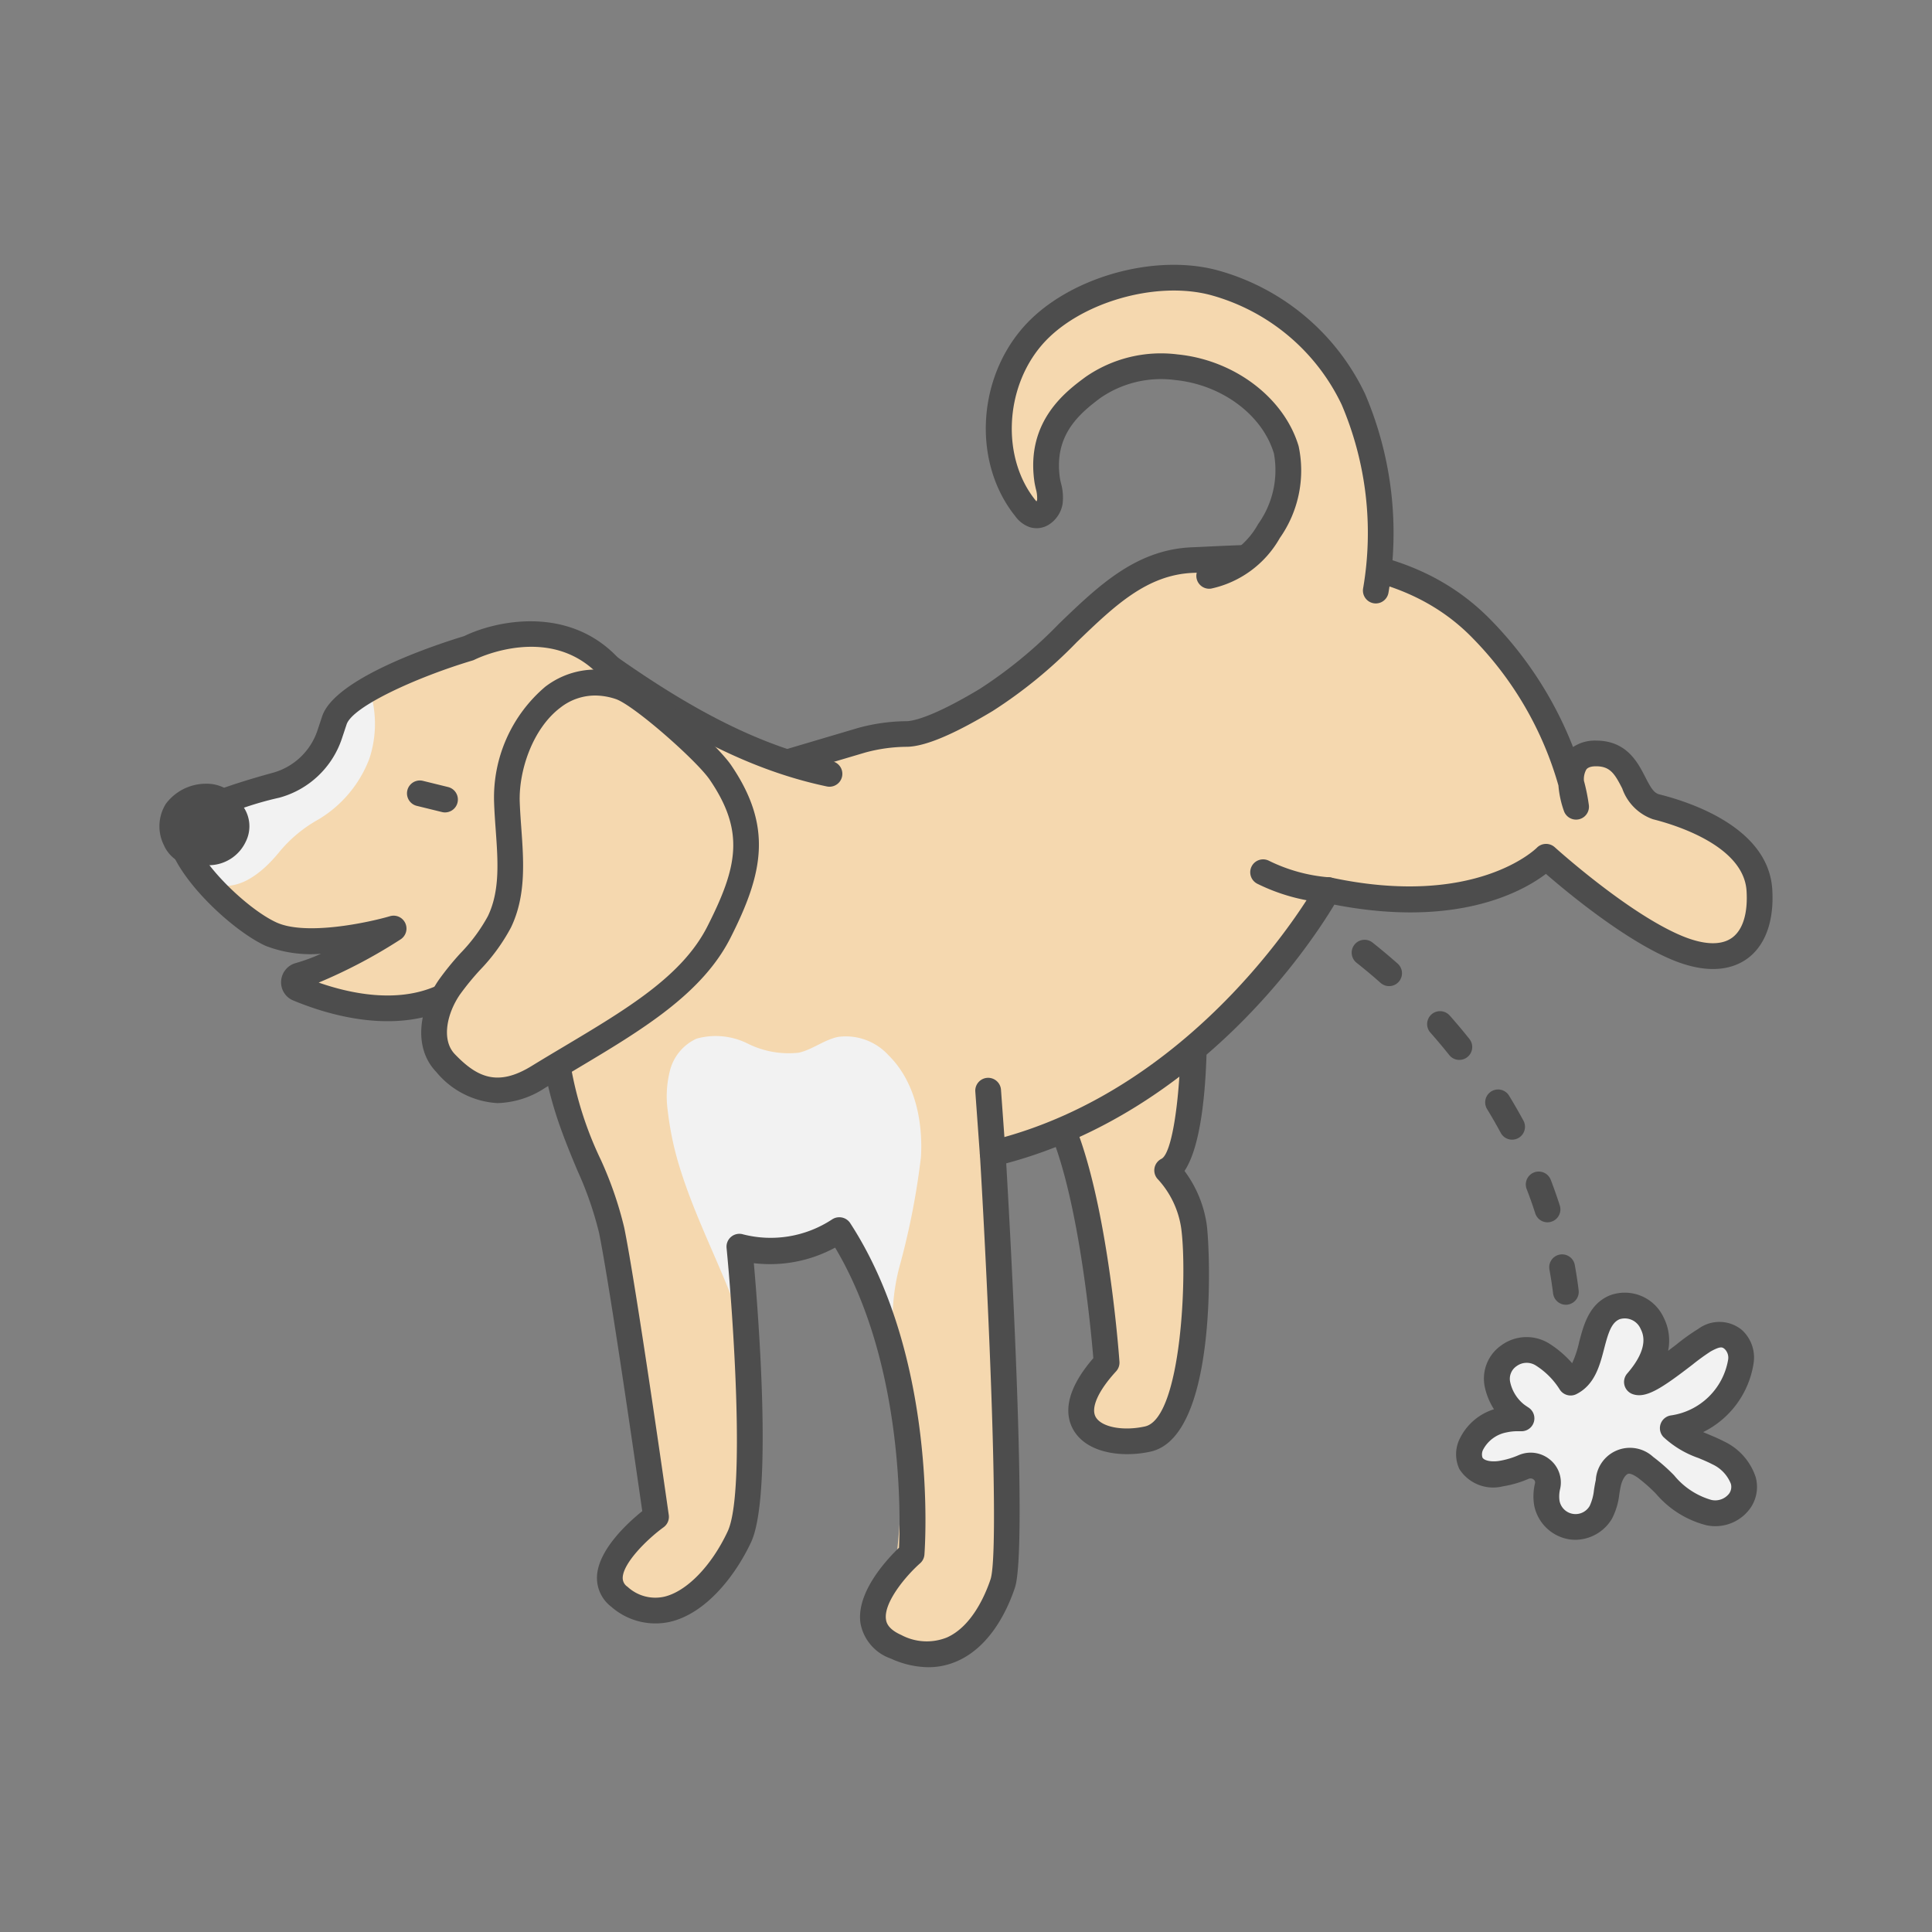 <svg id="Layer_1" height="512" viewBox="0 0 150 150" width="512" xmlns="http://www.w3.org/2000/svg" data-name="Layer 1"><rect x="0" y="0" width="150" height="150" fill="#808080" stroke="none"/><path d="m92.664 77.166s.409 12.472-2.045 13.7a8.045 8.045 0 0 1 2.07 4.293c.384 2.658.5 15.647-3.569 16.562-3.575.805-7.7-1.022-3.2-5.929 0 0-1.022-14.513-4.293-19.933" fill="#f5d8af"/><path d="m87.518 112.9c-1.7 0-3.395-.531-4.174-1.874-.608-1.05-.812-2.859 1.542-5.579-.2-2.394-1.312-14.418-4.12-19.07a1 1 0 0 1 1.713-1.033c3.358 5.563 4.393 19.777 4.435 20.379a1 1 0 0 1 -.26.746c-1.4 1.523-1.986 2.852-1.579 3.554.455.787 2.134 1.1 3.825.725 2.85-.643 3.3-11.976 2.8-15.444a7.138 7.138 0 0 0 -1.78-3.722 1 1 0 0 1 .251-1.609c1-.506 1.7-6.475 1.494-12.771a1 1 0 0 1 .965-1.033h.035a1 1 0 0 1 1 .967c.113 3.454.132 11.03-1.7 13.777a9.149 9.149 0 0 1 1.717 4.107c.278 1.921.926 16.493-4.34 17.68a8.343 8.343 0 0 1 -1.824.2z" fill="#4d4d4d"/><path d="m130.131 73.559c-4.4-1.861-10.1-7.04-10.1-7.04s-4.9 5.179-16.943 2.593c0 0-8.937 16.3-26.019 20.446 0 0 1.814 30.28.78 33.383s-3.621 6.986-8.282 4.917 0-6.73 0-6.73a50.269 50.269 0 0 0 -.269-14.413 29.875 29.875 0 0 0 -4.131-11.206 9.588 9.588 0 0 1 -7.765 1.29s.311 3.213.552 7.247c.331 5.69.51 13-.552 15.268-1.813 3.882-6.985 7.248-9.316 4.662s2.848-6.214 2.848-6.214-2.5-17.6-3.448-22.253-4.579-9.061-4.579-16.826a71.846 71.846 0 0 0 -1.289-13.716l27.949-8.282s.517 1.552 6.985-2.324 9.583-10.613 16.048-10.875 16.05-1.286 22.518 5.434a27.564 27.564 0 0 1 6.869 11.889c-.062-1.11.255-2.31 1.931-2.31 3.11 0 2.592 3.62 4.661 4.137s7.765 2.331 8.02 6.476-2.069 6.309-6.468 4.447z" fill="#f5d8af"/><path d="m69.867 98.226a15.682 15.682 0 0 0 .042 8.448c-.2.014-.4.034-.607.041a29.875 29.875 0 0 0 -4.131-11.206 9.588 9.588 0 0 1 -7.765 1.29s.311 3.213.552 7.247c-.048-.172-.1-.358-.159-.551-.441-1.414-.986-2.8-1.558-4.172-1.152-2.759-2.441-5.462-3.352-8.317a24.139 24.139 0 0 1 -1.041-4.73 8.081 8.081 0 0 1 .186-3.228 3.74 3.74 0 0 1 2.042-2.406 5.554 5.554 0 0 1 3.972.379 7.1 7.1 0 0 0 3.965.71c1.076-.241 1.979-1.007 3.062-1.227a4.486 4.486 0 0 1 3.916 1.434c2.028 2 2.676 5.055 2.511 7.9a57.441 57.441 0 0 1 -1.635 8.388z" fill="#f2f2f2"/><path d="m72.071 129.442a7.165 7.165 0 0 1 -2.906-.67 3.584 3.584 0 0 1 -2.355-2.73c-.367-2.4 2.061-4.988 2.989-5.878.108-2.292.385-14.335-4.96-23.3a10.589 10.589 0 0 1 -6.311 1.209c.405 4.613 1.425 18.149-.215 21.664-1.2 2.563-3.481 5.535-6.308 6.185a5.2 5.2 0 0 1 -4.545-1.173 2.809 2.809 0 0 1 -1.111-2.314c.059-2.1 2.436-4.245 3.516-5.111-.441-3.076-2.521-17.518-3.357-21.62a27.322 27.322 0 0 0 -1.692-4.857c-1.36-3.266-2.9-6.966-2.9-12.165a71.066 71.066 0 0 0 -1.272-13.5 1 1 0 0 1 .694-1.172l25.275-7.489a14.569 14.569 0 0 1 3.781-.528c.472-.013 1.964-.281 5.652-2.493a34.931 34.931 0 0 0 6.185-5.085c3.074-2.958 5.978-5.752 10.335-5.925.492-.02 1-.044 1.526-.07 6.527-.3 15.461-.733 21.75 5.81a29.327 29.327 0 0 1 6.288 9.77 3.058 3.058 0 0 1 1.789-.5c2.375 0 3.24 1.7 3.812 2.816.394.77.657 1.248 1.09 1.356 2.54.635 8.48 2.625 8.777 7.377.155 2.473-.548 4.392-1.976 5.405-1.016.719-2.862 1.307-5.881.029-3.66-1.549-8.064-5.2-9.716-6.635-1.791 1.358-6.9 4.241-16.426 2.388-1.855 3.09-10.409 16.053-25.476 20.086.323 5.533 1.678 29.934.677 32.937-.545 1.635-1.851 4.551-4.482 5.711a5.5 5.5 0 0 1 -2.247.472zm-6.9-34.934a.987.987 0 0 1 .187.018 1.007 1.007 0 0 1 .651.436c6.835 10.516 5.81 25.121 5.763 25.739a1 1 0 0 1 -.336.673c-1.13 1-2.849 3.069-2.648 4.367.027.179.111.724 1.189 1.2a4.2 4.2 0 0 0 3.533.195c2-.882 3.038-3.451 3.394-4.515.709-2.129-.131-21.377-.826-33.009a1 1 0 0 1 .762-1.032c16.436-3.984 25.291-19.8 25.378-19.955a1 1 0 0 1 1.087-.5c11.263 2.421 15.963-2.255 16.01-2.3a1.007 1.007 0 0 1 1.395-.047c.055.05 5.62 5.084 9.81 6.857 1.721.729 3.085.79 3.944.181.844-.6 1.248-1.893 1.138-3.648-.221-3.53-5.618-5.149-7.266-5.562a3.885 3.885 0 0 1 -2.385-2.386c-.579-1.134-.933-1.726-2.032-1.726-.582 0-.719.2-.764.262a1.53 1.53 0 0 0 -.178.866 14.787 14.787 0 0 1 .383 1.9 1 1 0 0 1 -1.931.461 7.758 7.758 0 0 1 -.433-2 26.768 26.768 0 0 0 -6.6-11.377c-5.66-5.888-14.07-5.491-20.214-5.2-.53.026-1.045.05-1.541.07-3.6.144-6.114 2.565-9.028 5.369a36.519 36.519 0 0 1 -6.543 5.358c-3.053 1.831-5.22 2.739-6.627 2.778a12.593 12.593 0 0 0 -3.267.446l-24.4 7.23a74.888 74.888 0 0 1 1.138 13.016 27.8 27.8 0 0 0 2.749 11.407 28.759 28.759 0 0 1 1.8 5.227c.946 4.635 3.358 21.6 3.46 22.316a1 1 0 0 1 -.4.951c-1.3.944-3.145 2.784-3.176 3.921a.81.81 0 0 0 .372.7 3.175 3.175 0 0 0 2.837.776c1.751-.4 3.692-2.4 4.944-5.082 1.39-2.981.407-16.889-.089-22a1 1 0 0 1 1.293-1.051 8.655 8.655 0 0 0 6.886-1.155 1.009 1.009 0 0 1 .581-.175z" fill="#4d4d4d"/><path d="m103.1 70.11h-.052a14.878 14.878 0 0 1 -5.438-1.5 1 1 0 1 1 .916-1.778 12.9 12.9 0 0 0 4.625 1.28 1 1 0 0 1 -.051 2z" fill="#4d4d4d"/><path d="m57 65.241s-5.33-8.716-9.713-13.441-10.887-1.479-10.887-1.479a51.185 51.185 0 0 0 -6.076 2.31c-2.082.97-3.987 2.146-4.368 3.3-.911 2.75-1.434 4.252-1.434 4.252s-7.622 1.722-9.963 3.377c-1.208.851-.293 2.817 1.312 4.725a17.361 17.361 0 0 0 5.164 4.243c3.135 1.443 9.512-.429 9.512-.429s-4.6 3-7.572 3.7a.446.446 0 0 0 -.077.846c2.448 1.055 7.282 2.624 11.366.824 0 0 .968 2.681 6.556 5.728z" fill="#f5d8af"/><path d="m15.871 68.285c-1.605-1.908-2.52-3.874-1.312-4.725 1.368-.967 4.54-1.956 6.94-2.611a5.922 5.922 0 0 0 4.066-3.838c.121-.362.251-.755.391-1.176.381-1.158.63-1.488 2.713-2.458a8.6 8.6 0 0 1 0 5.449 9.385 9.385 0 0 1 -3.927 4.685 10.609 10.609 0 0 0 -3.065 2.546c-1.331 1.63-3.528 3.543-5.806 2.128z" fill="#f2f2f2"/><path d="m39.88 77.8 7.408-26c5.424 3.824 11.02 7 17.121 8.288" fill="#f5d8af"/><g fill="#4d4d4d"><path d="m39.88 78.8a1.013 1.013 0 0 1 -.275-.038 1 1 0 0 1 -.687-1.236l7.409-26.006a1 1 0 0 1 1.538-.543c6.431 4.536 11.6 7.042 16.751 8.127a1 1 0 0 1 -.412 1.957c-5.116-1.076-10.2-3.45-16.337-7.648l-7.026 24.666a1 1 0 0 1 -.961.721z"/><path d="m18.063 63.2-.407-.564c-.83-1.149-2.9-1.033-3.953.339a2.27 2.27 0 0 0 -.084 2.2 1.711 1.711 0 0 0 1.681 1.055l1.029-.058c1.551-.086 2.564-1.825 1.734-2.972z"/><path d="m15.194 67.233a2.7 2.7 0 0 1 -2.48-1.636 3.28 3.28 0 0 1 .171-3.2 3.888 3.888 0 0 1 3.079-1.548h.056a3.009 3.009 0 0 1 2.446 1.2l.408.563a2.67 2.67 0 0 1 .2 2.748 3.176 3.176 0 0 1 -2.688 1.81l-1.03.058c-.056.004-.108.005-.162.005zm.771-4.383a1.89 1.89 0 0 0 -1.469.731 1.32 1.32 0 0 0 .028 1.164.7.7 0 0 0 .721.487l1.03-.058a1.2 1.2 0 0 0 .993-.676.7.7 0 0 0 -.015-.714l-.408-.564a1.043 1.043 0 0 0 -.855-.369z"/><path d="m40.818 84.2a1 1 0 0 1 -.479-.123c-4.014-2.194-5.788-4.228-6.532-5.363-4.1 1.372-8.614-.028-11.038-1.037a1.517 1.517 0 0 1 -.942-1.518 1.543 1.543 0 0 1 1.138-1.387 13.962 13.962 0 0 0 1.956-.722 9.724 9.724 0 0 1 -4.3-.615c-2.747-1.263-7.34-5.658-7.6-8.486a2.326 2.326 0 0 1 .964-2.209c1.187-.836 3.6-1.756 7.178-2.736a5.074 5.074 0 0 0 3.483-3.288l.365-1.1c1.009-3.043 9.179-5.67 11.026-6.229 2.523-1.228 8.164-2.4 11.99 1.73 4.4 4.746 9.607 13.241 9.827 13.6a1 1 0 1 1 -1.707 1.043c-.053-.086-5.326-8.685-9.587-13.284-3.81-4.111-9.471-1.379-9.711-1.26a1.084 1.084 0 0 1 -.158.063c-4.345 1.3-9.319 3.572-9.781 4.964l-.366 1.1a7.077 7.077 0 0 1 -4.853 4.588 25.705 25.705 0 0 0 -6.554 2.44c-.067.047-.151.107-.125.392.174 1.883 4.047 5.75 6.445 6.852 2.29 1.053 7.139.012 8.814-.48a1 1 0 0 1 .827 1.8 40.333 40.333 0 0 1 -6.356 3.353c2.433.849 6.055 1.62 9.122.263a1 1 0 0 1 1.345.574c0 .009 1.012 2.419 6.094 5.2a1 1 0 0 1 -.48 1.878z"/></g><path d="m39.356 62.289c.107 3.134.778 6.454-.583 9.279-.926 1.923-2.67 3.313-3.882 5.07s-1.776 4.358-.3 5.9c1.571 1.635 3.7 3.223 7.188 1.087 5.89-3.611 11.6-6.453 14.029-11.245s3.146-7.965.12-12.406c-1.022-1.5-6.1-6.095-7.827-6.658-5.494-1.797-8.901 4.402-8.745 8.973z" fill="#f5d8af"/><g fill="#4d4d4d"><path d="m38.622 85.645a6.642 6.642 0 0 1 -4.749-2.417c-1.9-1.974-1.229-5.094.2-7.157a22.136 22.136 0 0 1 1.693-2.08 13.11 13.11 0 0 0 2.111-2.857c.951-1.973.785-4.278.609-6.718-.051-.7-.1-1.4-.124-2.092a11.285 11.285 0 0 1 3.964-9 6.431 6.431 0 0 1 6.094-.965c2.074.675 7.273 5.474 8.342 7.045 3.255 4.778 2.493 8.4-.054 13.421-2.212 4.359-6.908 7.162-11.88 10.128-.83.5-1.672 1-2.519 1.517a7.022 7.022 0 0 1 -3.687 1.175zm7.578-31.645a4.376 4.376 0 0 0 -2.68.931c-2.187 1.646-3.249 4.933-3.168 7.329.024.666.072 1.341.121 2.017.187 2.595.38 5.276-.8 7.73a14.729 14.729 0 0 1 -2.414 3.313 20.763 20.763 0 0 0 -1.545 1.89c-1.008 1.462-1.469 3.524-.4 4.636 1.708 1.777 3.3 2.551 5.945.928.853-.523 1.7-1.029 2.538-1.528 4.922-2.938 9.172-5.474 11.123-9.317 2.344-4.622 2.928-7.363.185-11.39-1.018-1.493-5.927-5.819-7.311-6.27a5.113 5.113 0 0 0 -1.594-.269z"/><path d="m32.582 61.593 1.969.483"/><path d="m34.551 63.076a.938.938 0 0 1 -.239-.03l-1.968-.483a1 1 0 0 1 .477-1.942l1.968.484a1 1 0 0 1 -.238 1.971z"/><path d="m107.85 76.562a1 1 0 0 1 -.662-.251q-.9-.8-1.862-1.56a1 1 0 1 1 1.244-1.566c.661.525 1.315 1.073 1.942 1.628a1 1 0 0 1 -.662 1.749z"/><path d="m113.3 82.29a.991.991 0 0 1 -.783-.378q-.7-.879-1.463-1.741a1 1 0 0 1 1.5-1.326q.8.9 1.532 1.823a1 1 0 0 1 -.782 1.622z"/><path d="m117.4 88.483a1 1 0 0 1 -.881-.525q-.5-.93-1.063-1.849a1 1 0 1 1 1.707-1.043c.392.643.764 1.292 1.116 1.941a1 1 0 0 1 -.879 1.476z"/><path d="m120.149 94.9a1 1 0 0 1 -.952-.694q-.3-.941-.666-1.883a1 1 0 0 1 1.869-.723q.384 1 .7 1.991a1 1 0 0 1 -.645 1.259 1.024 1.024 0 0 1 -.306.05z"/><path d="m121.574 101.3a1 1 0 0 1 -.991-.876c-.078-.615-.171-1.234-.285-1.854a1 1 0 0 1 1.967-.362q.181.989.3 1.968a1 1 0 0 1 -.868 1.116 1.063 1.063 0 0 1 -.123.008z"/></g><path d="m133.4 112.8c-1.2-.62-2.593-.947-3.529-1.916a6.265 6.265 0 0 0 5.285-5.176 1.927 1.927 0 0 0 -.583-1.7c-.775-.684-1.554-.329-2.232.042-1.059.577-4.339 3.6-5.258 3.252 1.079-1.244 2.02-2.891 1.178-4.574a2.338 2.338 0 0 0 -2.9-1.223c-2.241.931-1.334 4.789-3.428 5.848a6.919 6.919 0 0 0 -2.168-2.176 2.3 2.3 0 0 0 -3.492 2.383 4.039 4.039 0 0 0 1.387 2.243c.146.116.3.222.462.325a5.453 5.453 0 0 0 -1.387.114 3.574 3.574 0 0 0 -2.521 1.94 1.738 1.738 0 0 0 -.016 1.434 2.174 2.174 0 0 0 2.334.8 7.34 7.34 0 0 0 1.758-.516 1.342 1.342 0 0 1 1.862 1.473 3.392 3.392 0 0 0 -.058 1.34 2.267 2.267 0 0 0 4.19.712 8 8 0 0 0 .584-2.282c.177-.769.648-1.591 1.428-1.708a2.093 2.093 0 0 1 1.468.5c1.643 1.182 2.728 3.1 4.911 3.51a2.35 2.35 0 0 0 2.411-.931c.948-1.469-.323-3.014-1.686-3.714z" fill="#f2f2f2"/><path d="m122.3 119.549a2.98 2.98 0 0 1 -.523-.045 3.319 3.319 0 0 1 -2.661-2.611 4.314 4.314 0 0 1 .061-1.733.277.277 0 0 0 -.106-.29.377.377 0 0 0 -.385-.057 8.324 8.324 0 0 1 -2 .585 3.115 3.115 0 0 1 -3.377-1.333 2.71 2.71 0 0 1 -.018-2.271 4.415 4.415 0 0 1 2.7-2.38 5.307 5.307 0 0 1 -.69-1.627 3.148 3.148 0 0 1 1.275-3.345 3.319 3.319 0 0 1 3.727-.114 8.039 8.039 0 0 1 1.758 1.512 7.986 7.986 0 0 0 .542-1.631c.343-1.321.77-2.966 2.375-3.633a3.32 3.32 0 0 1 4.179 1.7 3.943 3.943 0 0 1 .355 2.6c.252-.189.483-.367.667-.508a16.22 16.22 0 0 1 1.684-1.2 2.753 2.753 0 0 1 3.374.087 2.9 2.9 0 0 1 .911 2.592 7.168 7.168 0 0 1 -3.915 5.341c.132.058.266.113.4.171.416.175.832.35 1.228.556a4.688 4.688 0 0 1 2.452 2.777 2.878 2.878 0 0 1 -.389 2.36 3.337 3.337 0 0 1 -3.434 1.369 7.61 7.61 0 0 1 -3.914-2.44 12.512 12.512 0 0 0 -1.4-1.24c-.431-.31-.653-.335-.736-.321-.224.034-.488.448-.6.943-.048.21-.082.425-.117.639a5.391 5.391 0 0 1 -.576 1.92 3.334 3.334 0 0 1 -2.847 1.627zm-3.466-6.766a2.36 2.36 0 0 1 1.508.544 2.288 2.288 0 0 1 .792 2.248 2.423 2.423 0 0 0 -.053.945 1.266 1.266 0 0 0 2.341.4 3.829 3.829 0 0 0 .334-1.238c.041-.258.083-.516.141-.768a2.656 2.656 0 0 1 4.455-1.8 14.073 14.073 0 0 1 1.626 1.432 5.8 5.8 0 0 0 2.887 1.907 1.365 1.365 0 0 0 1.385-.493.889.889 0 0 0 .133-.76 2.812 2.812 0 0 0 -1.438-1.514c-.349-.181-.716-.334-1.082-.487a7.654 7.654 0 0 1 -2.706-1.621 1 1 0 0 1 .586-1.687 5.261 5.261 0 0 0 4.428-4.322.94.94 0 0 0 -.255-.818c-.195-.173-.333-.244-1.092.169a17.135 17.135 0 0 0 -1.423 1.033c-2.391 1.839-3.63 2.666-4.664 2.278a1 1 0 0 1 -.4-1.592c1.76-2.028 1.216-3.113 1.038-3.47a1.34 1.34 0 0 0 -1.623-.748c-.64.266-.883 1.043-1.206 2.289-.341 1.317-.728 2.808-2.154 3.529a1 1 0 0 1 -1.3-.366 5.92 5.92 0 0 0 -1.855-1.859 1.32 1.32 0 0 0 -1.493.055 1.186 1.186 0 0 0 -.49 1.252 3.051 3.051 0 0 0 1.035 1.692c.12.094.251.182.385.269a1 1 0 0 1 -.543 1.839c-.089 0-.158 0-.231 0a3.833 3.833 0 0 0 -.92.088 2.6 2.6 0 0 0 -1.835 1.35.812.812 0 0 0 -.049.6c.124.244.692.361 1.29.267a6.3 6.3 0 0 0 1.521-.448 2.371 2.371 0 0 1 .925-.195z" fill="#4d4d4d"/><path d="m93.883 44.711c3.737-.528 7.058-6.163 5.983-9.78s-4.766-6.041-8.526-6.417a9.352 9.352 0 0 0 -6.478 1.566c-1.827 1.352-4.07 3.314-3.576 7.078a6.311 6.311 0 0 1 .223 1.8c-.1.6-.672 1.189-1.255 1.012a1.43 1.43 0 0 1 -.652-.526c-3.017-3.757-2.616-9.662.53-13.312s9.538-5.451 14.184-4.175a17 17 0 0 1 10.756 9.032 26.462 26.462 0 0 1 1.745 14.858" fill="#f5d8af"/><g fill="#4d4d4d"><path d="m106.818 46.851a1 1 0 0 1 -.986-1.17 25.394 25.394 0 0 0 -1.666-14.266 15.911 15.911 0 0 0 -10.115-8.491c-4.309-1.179-10.339.588-13.162 3.864-2.9 3.37-3.131 8.767-.508 12.034.036.044.066.079.09.106a.363.363 0 0 0 .051-.125 2.579 2.579 0 0 0 -.1-.847c-.049-.221-.1-.444-.126-.668-.608-4.623 2.486-6.912 3.972-8.012a10.272 10.272 0 0 1 7.173-1.758c4.41.442 8.27 3.374 9.386 7.128a9.1 9.1 0 0 1 -1.461 7.124 8.085 8.085 0 0 1 -5.343 3.93 1 1 0 0 1 -.279-1.981 6.223 6.223 0 0 0 3.938-3.032 7.187 7.187 0 0 0 1.226-5.473c-.891-3-4.043-5.345-7.667-5.708a8.3 8.3 0 0 0 -5.784 1.375c-1.758 1.3-3.6 2.956-3.18 6.145.022.167.06.334.1.5a4.144 4.144 0 0 1 .123 1.594 2.374 2.374 0 0 1 -1.048 1.6 1.784 1.784 0 0 1 -1.486.215 2.346 2.346 0 0 1 -1.141-.857c-3.251-4.049-3.009-10.457.552-14.59 3.323-3.868 10.151-5.877 15.204-4.488a17.928 17.928 0 0 1 11.4 9.576 27.461 27.461 0 0 1 1.819 15.445 1 1 0 0 1 -.982.83z"/><path d="m77.075 90.555a1 1 0 0 1 -1-.928l-.354-4.9a1 1 0 0 1 1.994-.145l.354 4.9a1 1 0 0 1 -.925 1.069c-.02.003-.044.004-.069.004z"/></g></svg>